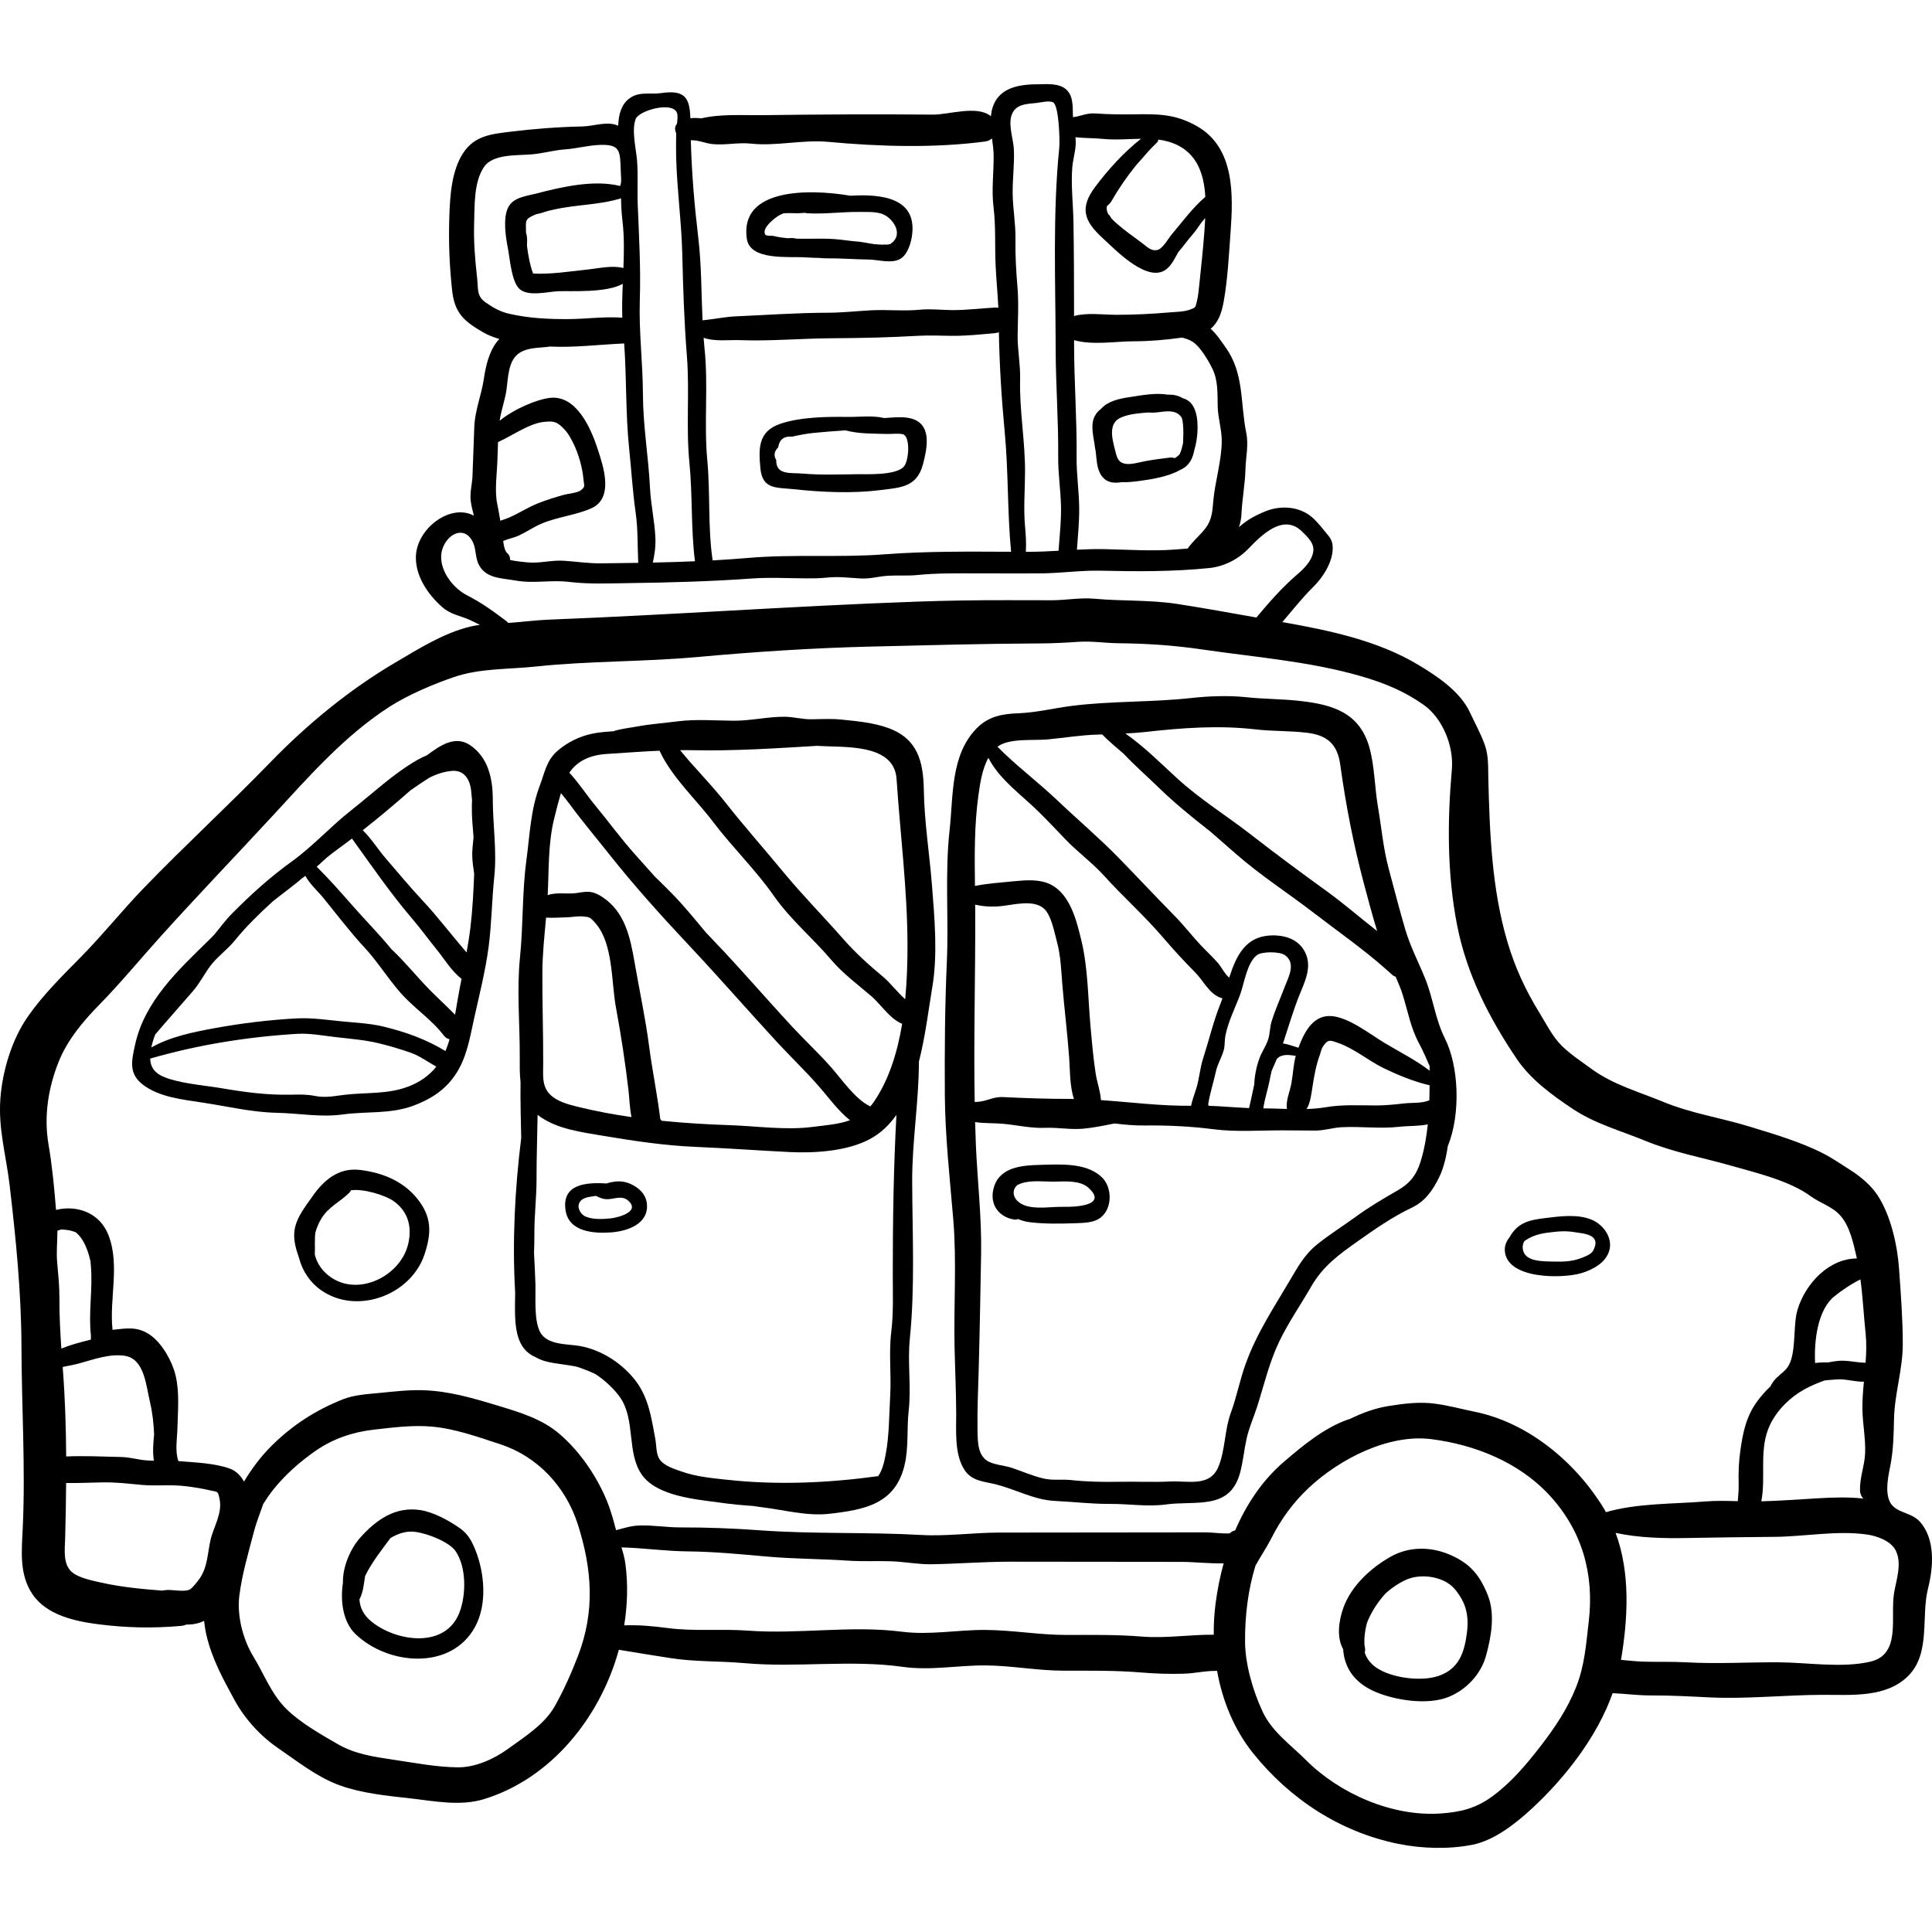 <?xml version="1.0" encoding="iso-8859-1"?>
<!-- Generator: Adobe Illustrator 19.0.0, SVG Export Plug-In . SVG Version: 6.00 Build 0)  -->
<svg version="1.1" id="Layer_1" xmlns="http://www.w3.org/2000/svg" xmlns:xlink="http://www.w3.org/1999/xlink" x="0px" y="0px"
	 viewBox="0 0 511.999 511.999" style="enable-background:new 0 0 511.999 511.999;" xml:space="preserve">
<g>
	<g>
		<path d="M125.937,410.661c-0.98-2.412-1.962-4.188-4.104-5.697c-2.841-2-6.949-4.232-10.381-4.768
			c-6.655-1.04-11.721,2.513-16.002,7.31c-2.507,2.808-4.678,7.638-4.563,11.917c-0.801,5.206,0.154,10.563,3.296,13.594
			c8.642,8.334,25.436,9.741,31.741-1.932C129.178,425.058,128.402,416.732,125.937,410.661z M121.775,427.295
			c-3.676,9.656-16.617,7.813-23.256,2.502c-2.213-1.771-3.148-3.807-3.259-5.952c0.981-1.863,1.159-4.004,1.486-6.145
			c1.745-3.676,4.647-7.269,6.73-10.103c1.758-1.064,3.697-1.729,5.571-1.711c3.149,0.031,9.925,2.576,11.697,5.193
			C123.636,415.351,123.546,422.644,121.775,427.295z"/>
	</g>
</g>
<g>
	<g>
		<path d="M508.836,403.315c-0.652-0.742-1.427-1.242-2.244-1.643c-1.714-0.841-3.607-1.244-4.93-2.521
			c-2.437-2.355-1.338-7.571-0.759-10.448c0.867-4.303,0.933-8.264,1.031-12.697c0.147-6.654,2.328-13.141,2.322-19.841
			c-0.006-6.611-0.522-13.379-0.989-19.94c-0.447-6.276-2.201-14.154-5.697-19.462c-1.72-2.611-4.368-4.845-6.982-6.537
			c-2.363-1.528-4.968-3.299-7.457-4.571c-6.026-3.075-13.256-5.198-19.727-7.169c-7.538-2.297-15.276-3.448-22.586-6.467
			c-6.486-2.678-13.307-4.55-19.041-8.737c-2.574-1.879-5.603-3.891-7.871-6.114c-2.484-2.435-4.189-5.941-6.01-8.89
			c-3.657-5.926-6.445-12.005-8.409-18.655c-4.147-14.034-4.708-28.824-5.066-43.361c-0.072-2.942,0.088-5.899-0.884-8.718
			c-1.006-2.919-2.652-5.867-3.955-8.682c-2.594-5.603-8.641-9.626-13.794-12.715c-10.743-6.44-23.654-9.109-35.953-11.289
			c2.697-3.151,5.258-6.432,8.233-9.359c2.547-2.505,5.164-6.585,5.114-10.355c-0.018-1.364-0.361-2.234-1.238-3.299
			c-1.262-1.531-2.71-3.453-4.226-4.762c-3.374-2.914-8.359-3.227-12.413-1.56c-2.631,1.082-4.845,2.26-6.975,4.186
			c0.373-1.081,0.613-2.224,0.667-3.442c0.178-3.983,0.957-7.917,1.064-11.915c0.084-3.184,0.864-6.417,0.223-9.545
			c-1.632-7.984-0.514-15.74-5.432-22.67c-1.272-1.794-2.451-3.605-4.01-5.008c1.893-1.562,2.866-3.965,3.428-7.08
			c1.089-6.042,1.376-12.191,1.827-18.292c0.741-10.054,1.18-22.642-8.942-28.349c-5.645-3.183-10.12-3.208-16.504-3.111
			c-3.466,0.053-6.841,0.022-10.285-0.223c-2.401-0.171-3.805,0.705-5.999,0.989c-0.012-0.175-0.028-0.351-0.035-0.526
			c-0.084-2.251,0.128-4.933-1.615-6.671c-1.961-1.956-5.384-1.528-7.941-1.521c-6.319,0.018-11.505,1.666-12.178,8.465
			c-3.611-3.013-11.144-0.397-15.359-0.434c-7.512-0.067-15.024-0.082-22.536-0.056c-7.547,0.024-15.096,0.106-22.642,0.203
			c-5.18,0.066-11.013-0.385-16.213,0.85c-1.016-0.118-1.953-0.154-2.886-0.037c-0.186-5.288-1.322-7.601-7.7-6.669
			c-2.932,0.428-5.829-0.503-8.396,1.372c-2.221,1.621-2.868,4.237-3.014,6.846c-0.008,0.148-0.007,0.294-0.012,0.44
			c-2.84-1.33-6.367,0.116-9.453,0.184c-6.453,0.14-12.757,0.616-19.207,1.409c-4.952,0.609-9.374,1.036-12.389,5.572
			c-3.151,4.742-3.532,11.495-3.714,17.014c-0.218,6.623,0.03,12.828,0.735,19.376c0.656,6.096,3.127,8.243,8.264,11.209
			c1.248,0.721,2.716,1.284,4.273,1.751c-0.215,0.216-0.428,0.44-0.628,0.697c-2.147,2.743-2.991,6.488-3.491,9.857
			c-0.631,4.248-2.352,8.357-2.529,12.647c-0.18,4.377-0.306,8.762-0.486,13.152c-0.084,2.059-0.685,4.204-0.494,6.268
			c0.13,1.394,0.508,2.792,0.866,4.194c-6.27-3.347-15.151,3.46-15.365,10.794c-0.154,5.224,3.166,10.074,6.952,13.418
			c2.327,2.054,4.755,2.243,7.427,3.466c0.925,0.423,1.757,0.849,2.569,1.263c-0.866,0.114-1.722,0.26-2.562,0.462
			c-7.068,1.702-13.666,5.895-19.872,9.542c-12.184,7.16-23.355,16.378-33.217,26.543c-10.912,11.248-22.464,21.87-33.359,33.139
			c-5.716,5.913-10.848,12.36-16.609,18.217c-4.972,5.055-10.089,10.056-14.166,15.902c-4.237,6.074-6.72,14.342-7.274,21.671
			c-0.612,8.081,1.517,15.104,2.442,22.981c1.666,14.196,3.103,28.591,3.14,42.888c0.042,15.963,1.075,31.889,0.344,47.891
			c-0.276,6.054-1.015,12.322,2.56,17.629c3.768,5.595,11.317,7.203,17.582,7.997c7.43,0.941,14.28,1.079,21.748,0.428
			c0.56-0.049,1.049-0.186,1.5-0.363c0.247-0.005,0.492-0.006,0.741-0.013c1.469-0.042,2.761-0.395,3.927-0.963
			c0.131,1.215,0.311,2.431,0.589,3.647c1.45,6.343,4.393,11.672,7.467,17.325c2.7,4.966,6.848,9.524,11.473,12.695
			c5.217,3.578,10.438,7.763,16.442,9.93c5.821,2.101,12.473,2.749,18.6,3.435c6.423,0.718,13.253,2.144,19.568,0.215
			c17.759-5.427,30.82-21.578,35.77-39.589c4.499,0.768,8.984,1.455,13.522,2.182c6.517,1.042,13.182,0.772,19.748,1.36
			c13.92,1.245,28.205-0.963,42.044,0.991c7.274,1.027,14.588-0.445,21.878-0.39c6.903,0.053,13.684,1.388,20.622,1.398
			c6.954,0.011,13.797-0.097,20.72,0.484c3.703,0.312,7.539,0.429,11.252,0.312c2.954-0.094,5.755-0.815,8.709-0.735
			c0.017,0,0.03-0.004,0.046-0.004c1.412,7.947,4.523,15.553,9.533,21.801c9.766,12.175,23.079,20.912,38.483,24.033
			c6.238,1.264,13.266,1.478,19.534,0.265c5.929-1.147,11.658-5.711,15.971-9.711c8.661-8.033,17.182-18.866,21.3-30.486
			c3.37,0.151,6.698,0.613,10.114,0.601c5.134-0.018,10.194,0.253,15.317,0.508c9.955,0.495,20.135-0.626,30.131-0.666
			c7.62-0.029,17.067,0.879,22.898-5.15c5.851-6.051,3.233-15.589,5.126-23.069C512.362,415.339,512.927,407.968,508.836,403.315z
			 M494.409,353.441c0.267,2.573,0.179,5.139-0.013,7.703c-0.248-0.017-0.511-0.032-0.807-0.047c-2.114-0.107-4.2-0.638-6.312-0.461
			c-0.883,0.074-1.845,0.222-2.798,0.42c-1.161-0.042-2.316,0.007-3.458,0.161c-0.301-5.889,0.668-14.08,5.085-17.662
			c1.802-1.461,4.514-3.328,6.934-4.497C493.668,343.83,493.92,348.723,494.409,353.441z M493.799,397.131
			c-3.917-0.429-7.957-0.307-12.072-0.066c-5.002,0.294-9.947,0.662-14.964,0.801c1.306-6.619-0.775-13.961,2.36-20.375
			c1.919-3.929,5.342-7.268,9.169-9.359c1.555-0.85,3.358-1.623,5.253-2.3c1.21-0.127,2.429-0.231,3.603-0.288
			c2.194-0.106,4.621,0.715,6.804,0.615c-0.229,2.429-0.426,4.856-0.395,7.286c0.052,3.898,0.891,7.84,0.717,11.734
			c-0.151,3.377-1.452,6.338-1.347,9.797C492.957,395.935,493.299,396.645,493.799,397.131z M321.293,97.71
			c1.572,3.216,1.317,6.657,1.414,10.111c0.084,2.978,1.064,6.011,1.066,8.935c0.004,5.403-1.815,10.851-2.262,16.245
			c-0.282,3.393-0.475,5.349-2.895,8.016c-1.364,1.503-2.762,2.764-3.863,4.346c-1.129,0.102-2.275,0.184-3.436,0.273
			c-6.104,0.474-12.635,0.004-18.757-0.112c-2.397-0.044-4.782,0.036-7.162,0.156c0.257-3.723,0.637-7.288,0.597-11.085
			c-0.048-4.556-0.733-8.924-0.685-13.532c0.103-9.904-0.655-19.757-0.668-29.683c0-0.415,0-0.829-0.001-1.244
			c4.771,1.403,11.137,0.314,15.76,0.309c4.332-0.005,8.597-0.377,12.852-0.98c0.995,0.246,1.962,0.557,2.83,1.124
			C318.117,91.92,320.226,95.53,321.293,97.71z M304.361,40.053c0.757-0.802,1.529-1.599,2.336-2.379
			c0.208-0.2,0.255-0.451,0.216-0.688c0.854,0.109,1.692,0.263,2.505,0.489c7.516,2.095,9.634,8.132,10.003,14.719
			c-3.345,2.822-6.048,6.559-8.866,9.879c-0.873,1.028-2.383,3.841-3.835,4.165c-1.711,0.383-2.643-0.786-4.28-1.998
			c-2.201-1.63-4.439-3.187-6.494-5.006c-0.536-0.475-1.004-0.913-1.402-1.346c-0.164-0.266-0.343-0.518-0.492-0.802
			c-0.048-0.092-0.162-0.181-0.301-0.266c-0.363-0.636-0.544-1.306-0.453-2.104c0.401-0.444,0.914-0.825,1.19-1.306
			c1.974-3.448,4.15-6.618,6.589-9.61C302.18,42.547,303.298,41.318,304.361,40.053z M284.156,44.452
			c0.159-2.104,0.849-4.213,0.916-6.324c0.018-0.585-0.01-1.174-0.061-1.764c2.448,0.284,4.932,0.209,7.408,0.456
			c3.17,0.317,6.603,0,9.957-0.042c-4.636,3.651-8.789,8.25-12.204,12.835c-4.034,5.416-2.974,8.889,1.973,13.419
			c3.211,2.94,10.903,11.06,15.989,8.894c1.964-0.837,3.037-3.155,4.093-5.069c1.354-1.558,2.563-3.285,3.659-4.526
			c0.878-0.994,1.705-2.195,2.538-3.411c0.327-0.374,0.651-0.75,0.974-1.127c-0.067,1.348-0.159,2.68-0.255,3.966
			c-0.348,4.651-0.864,9.211-1.337,13.854c-0.149,1.451-0.281,2.889-0.636,4.307c-0.438,1.747-0.311,1.541-1.792,2.119
			c-1.508,0.589-3.654,0.601-5.237,0.735c-4.801,0.405-9.43,0.656-14.282,0.651c-3.556-0.002-7.706-0.64-11.223,0.325
			c-0.006-8.329-0.019-16.661-0.162-24.985C284.391,54.012,283.798,49.203,284.156,44.452z M268.074,30.536
			c1.012-2.991,3.977-2.972,6.698-3.261c1.081-0.115,3.263-0.696,4.313-0.149c1.563,0.814,1.807,10.274,1.636,11.973
			c-1.78,17.545-0.991,35.6-0.959,53.293c0.017,9.59,0.758,19.1,0.669,28.673c-0.04,4.371,0.614,8.471,0.735,12.756
			c0.118,4.132-0.362,8.063-0.636,12.133c-2.587,0.147-5.179,0.277-7.787,0.277c-0.295,0-0.59-0.001-0.885-0.002
			c0.154-2.365-0.019-4.506-0.236-7.045c-0.402-4.699,0.018-9.579,0.025-14.297c0.012-8.161-1.515-16.243-1.305-24.373
			c0.102-3.943-0.704-7.735-0.66-11.697c0.048-4.164,0.312-8.495-0.035-12.645c-0.359-4.308-0.61-8.455-0.538-12.788
			c0.066-3.974-0.64-7.762-0.735-11.699c-0.096-4.001,0.492-8.01,0.319-12.011C268.574,36.913,267.161,33.236,268.074,30.536z
			 M266.261,114.511c1.001,10.566,0.678,21.134,1.685,31.711c-11.192-0.042-22.432-0.171-33.559,0.681
			c-11.909,0.913-24.146-0.084-36.134,0.955c-3.116,0.27-6.251,0.483-9.397,0.657c-0.002-0.018,0-0.034-0.004-0.052
			c-1.292-8.682-0.588-17.712-1.412-26.515c-0.921-9.837,0.308-19.775-0.733-29.601c-0.1-0.944-0.174-1.889-0.248-2.835
			c2.911,1.059,6.868,0.525,9.51,0.626c8.124,0.314,16.309-0.455,24.451-0.498c7.526-0.04,15.31-0.203,22.825-0.646
			c3.013-0.177,5.914-0.01,8.944,0.007c4.019,0.022,7.578-0.359,11.565-0.732c0.351-0.032,0.666-0.121,0.961-0.23
			C264.87,96.89,265.424,105.675,266.261,114.511z M188.941,38.198c3.432,0.309,6.626-0.505,10.116-0.133
			c6.73,0.716,13.624-1.099,20.448-0.469c13.539,1.248,28.029,1.687,41.519-0.088c0.766-0.101,1.389-0.402,1.871-0.815
			c0.209,1.563,0.426,3.125,0.431,4.694c0.016,4.514-0.585,9.014-0.032,13.51c0.631,5.135,0.315,10.192,0.547,15.352
			c0.17,3.792,0.558,7.526,0.727,11.306c-0.251-0.042-0.519-0.061-0.81-0.047c-3.925,0.185-7.606,0.715-11.565,0.669
			c-2.865-0.034-5.622-0.375-8.454-0.097c-4.278,0.42-8.58-0.077-12.865,0.149c-3.811,0.2-7.552,0.637-11.38,0.643
			c-8.194,0.014-16.324,0.608-24.504,0.962c-2.664,0.115-5.275,0.663-7.804,0.941c-0.36,0.04-0.696,0.07-1.012,0.11
			c-0.332-7.288-0.259-14.615-1.118-21.838c-1.016-8.544-1.759-17.233-1.981-25.874C185.076,37.077,186.959,38.018,188.941,38.198z
			 M168.474,31.508c0.861-2.174,9.38-4.647,10.852-1.78c0.338,0.66,0.229,1.896,0.086,3.049c-0.633,0.734-0.625,1.689-0.216,2.528
			c-0.028,2.128-0.064,4.258-0.008,6.385c0.221,8.594,1.42,17.134,1.624,25.709c0.213,8.971,0.501,17.909,1.217,26.867
			c0.754,9.441-0.264,18.915,0.67,28.348c0.862,8.706,0.374,17.529,1.476,26.128c-3.718,0.158-7.443,0.267-11.166,0.347
			c0.447-2.132,0.793-4.142,0.67-6.696c-0.21-4.377-1.204-8.679-1.421-13.068c-0.41-8.261-1.849-16.494-1.875-24.763
			c-0.024-8.393-1.101-16.739-0.828-25.105c0.277-8.469-0.21-16.734-0.546-25.154c-0.156-3.904,0.114-7.803-0.18-11.706
			C168.603,39.581,167.297,34.477,168.474,31.508z M165.41,91.023c0.667,9.275,0.36,18.595,1.32,27.844
			c0.59,5.672,0.927,11.419,1.732,17.061c0.634,4.455,0.457,8.847,0.679,13.237c-3.308,0.054-6.609,0.091-9.893,0.124
			c-3.369,0.032-6.553-0.474-9.893-0.686c-3.255-0.206-6.299,0.747-9.59,0.433c-0.911-0.086-2.79-0.261-4.579-0.622
			c0.038-0.651-0.179-1.31-0.754-1.812c-0.644-0.564-0.922-1.93-1.085-3.232c1.355-0.608,2.8-0.823,4.182-1.463
			c2.021-0.938,3.814-2.202,5.89-3.095c4.243-1.825,8.98-2.232,13.18-4.05c6.169-2.673,3.352-11.031,1.735-15.935
			c-1.767-5.36-5.583-14.151-12.548-13.389c-3.399,0.372-9.393,2.839-13.379,6.066c0.405-2.752,1.418-5.44,1.813-8.202
			c0.463-3.222,0.41-7.884,3.519-9.82c2.402-1.496,5.302-1.232,7.992-1.639c6.546,0.317,13.167-0.543,19.673-0.818
			C165.406,91.023,165.407,91.023,165.41,91.023z M165.213,71.029c-3.044-0.774-6.506,0.091-9.581,0.41
			c-4.527,0.468-9.692,1.313-14.36,1.051c-0.79-2.104-1.329-4.884-1.619-7.408c0.048-0.916,0.084-1.831-0.067-2.742
			c-0.028-0.17-0.1-0.399-0.184-0.649c-0.001-0.05-0.006-0.11-0.006-0.159c-0.049-3.143-0.333-3.416,2.262-4.585
			c0.167-0.076,0.359-0.134,0.537-0.201c0.594-0.124,1.061-0.221,1.178-0.263c0.667-0.24,1.344-0.437,2.023-0.63
			c0.445-0.098,0.881-0.192,1.288-0.287c6.022-1.389,12.045-1.198,17.901-3.007c0.03,1.898,0.109,3.797,0.344,5.699
			C165.453,62.496,165.381,66.761,165.213,71.029z M128.769,80.205c-2.49-1.732-1.991-3.47-2.318-6.432
			c-0.554-5.021-0.957-9.542-0.8-14.622c0.143-4.65-0.114-10.939,2.636-14.94c2.456-3.574,9.208-2.931,13.094-3.345
			c2.775-0.295,5.49-1.069,8.279-1.268c3.149-0.227,6.227-1.099,9.4-1.196c5.341-0.164,5.264,1.615,5.444,6.78
			c0.066,1.889,0.278,3.163-0.177,4.105c-6.969-1.733-15.548,0.27-22.252,2.011c-2.526,0.656-5.955,0.971-7.335,3.532
			c-1.566,2.909-0.698,8.088-0.11,11.155c0.495,2.586,0.938,8.841,3.133,10.676c2.394,2.002,7.44,0.624,10.196,0.517
			c3.287-0.126,12.738,0.505,17.083-1.961c-0.127,2.996-0.228,5.988-0.127,8.971c-4.866-0.345-9.614,0.36-14.467,0.379
			c-5.224,0.02-10.333-0.239-15.479-1.41C132.612,82.623,130.719,81.562,128.769,80.205z M131.832,121.619
			c0.04-1.452,0.084-2.957,0.149-4.463c4.048-1.822,8.291-5.003,12.355-5.368c2.36-0.211,3.304-0.174,5.487,2.27
			c0.85,0.952,1.534,2.256,2.087,3.365c1.425,2.862,2.449,6.493,2.726,9.707c0.155,1.798,0.558,1.71-0.674,2.778
			c-0.773,0.67-3.453,0.934-4.38,1.187c-2.39,0.65-4.759,1.394-7.059,2.307c-2.618,1.04-4.874,2.549-7.411,3.671
			c-0.927,0.41-1.75,0.658-2.522,0.932c-0.261-1.545-0.534-3.081-0.847-4.633C131.04,129.896,131.732,125.261,131.832,121.619z
			 M123.893,157.837c-4.559-2.312-8.762-8.42-6.212-13.42c1.861-3.651,6.016-4.798,7.8-0.353c0.693,1.727,0.506,3.694,1.322,5.403
			c1.845,3.869,6.035,3.701,9.786,4.373c4.892,0.877,9.325-0.216,14.16,0.367c5.257,0.633,10.488,0.395,15.768,0.325
			c10.868-0.142,21.861-0.439,32.683-1.221c4.716-0.342,9.64-0.061,14.39-0.042c1.815,0.007,3.58,0.007,5.386-0.184
			c3.32-0.351,5.897,0.035,9.164,0.216c2.462,0.137,4.746-0.574,7.183-0.721c2.612-0.157,5.174,0.067,7.789-0.195
			c5.349-0.537,10.681-0.439,16.059-0.439c5.493,0.001,10.986,0.03,16.478,0.006c5.394-0.023,10.679-0.835,16.073-0.71
			c9.603,0.223,19.206,0.264,28.728-0.702c3.974-0.403,7.695-2.33,10.444-5.183c3.407-3.537,9.155-9.32,14.079-4.571
			c1.568,1.512,3.356,3.163,3.059,5.335c-0.339,2.496-2.486,4.599-4.263,6.122c-4.13,3.542-7.385,7.341-10.819,11.402
			c-6.969-1.232-13.947-2.513-20.936-3.588c-7.303-1.124-14.651-0.72-21.976-1.388c-3.744-0.342-7.541,0.397-11.307,0.403
			c-3.889,0.006-7.777-0.011-11.667-0.02c-8.126-0.02-16.219,0.107-24.341,0.396c-32.426,1.15-64.76,3.502-97.17,4.759
			c-3.318,0.128-6.619,0.556-9.93,0.807c-0.32,0.024-0.644,0.043-0.968,0.062c-0.119-0.17-0.264-0.329-0.446-0.465
			C130.737,161.998,127.705,159.77,123.893,157.837z M15.748,344.151c0.019-3.316-0.317-6.425-0.603-9.708
			c-0.241-2.772,0.085-5.537,0.067-8.306c0.319-0.048,0.639-0.184,0.958-0.313c0.428,0.016,0.883,0.043,1.379,0.103
			c0.987,0.119,1.804,0.337,2.502,0.628c1.568,1.209,2.563,3.286,3.181,5.037c0.308,0.872,0.553,1.765,0.75,2.674
			c0.04,0.459,0.078,0.926,0.116,1.403c0.493,6.068-0.698,12.242-0.001,18.267c-0.011,0.363-0.023,0.727-0.028,1.085
			c-0.068,0.017-0.138,0.034-0.206,0.049c-2.581,0.628-5.167,1.314-7.604,2.319C15.956,352.968,15.722,348.507,15.748,344.151z
			 M16.61,362.261c1.573-0.321,3.166-0.609,4.678-1.03c3.76-1.046,7.854-2.538,11.831-1.92c5.169,0.804,5.609,7.989,6.62,12.218
			c0.691,2.89,0.968,5.724,1.1,8.571c-0.206,2.158-0.452,4.828-0.049,6.99c-0.638-0.008-1.276-0.024-1.912-0.068
			c-2.26-0.16-4.357-0.838-6.643-0.896c-4.77-0.121-9.831-0.359-14.699-0.149c-0.049-7.689-0.291-15.375-0.866-22.908
			C16.649,362.801,16.63,362.529,16.61,362.261z M55.781,408.14c-0.801,3.546-0.733,7.118-2.908,10.228
			c-0.464,0.663-1.883,2.522-2.596,2.868c-1.585,0.768-4.633-0.064-6.408,0.155c-0.318,0.04-0.643,0.085-0.968,0.134
			c-5.41-0.426-10.83-0.933-16.12-2.129c-2.255-0.51-5.684-1.177-7.547-2.637c-2.655-2.081-2.047-6.12-1.968-9.097
			c0.13-4.84,0.223-9.74,0.26-14.655c3.235,0.066,6.516-0.12,9.719-0.167c3.575-0.052,6.782,0.344,10.279,0.668
			c3.778,0.35,7.581-0.128,11.384,0.315c2.27,0.265,4.652,0.628,6.879,1.162c1.964,0.471,1.925,0.014,2.403,2.281
			C58.993,401.062,56.575,404.625,55.781,408.14z M153.183,438.818c-1.69,4.405-3.863,9.303-6.205,13.419
			c-2.71,4.761-7.981,8.053-12.26,11.164c-3.724,2.708-8.673,4.994-13.369,4.959c-5.558-0.041-11.506-1.19-16.995-2.004
			c-5.151-0.764-10.194-1.471-14.767-4.099c-4.446-2.555-9.984-5.705-13.665-9.332c-4.03-3.97-5.907-9.248-8.789-13.941
			c-2.697-4.392-4.37-10.747-3.718-16.014c0.715-5.779,2.394-11.341,3.867-17.028c0.654-2.525,1.625-4.916,2.48-7.371
			c0.819-1.319,1.683-2.587,2.612-3.753c3.164-3.971,7.076-7.418,11.23-10.315c4.653-3.244,9.947-5.013,15.471-5.632
			c5.089-0.57,10.224-1.265,15.362-0.806c6.208,0.554,12.228,2.744,18.123,4.669c9.882,3.227,17.36,11.222,20.558,21.22
			C156.905,415.806,157.733,426.953,153.183,438.818z M322.132,425.003c-0.349,2.702-0.505,5.454-0.477,8.213
			c-6.386-0.052-12.633,1.01-19.119,0.487c-6.618-0.534-13.129-0.433-19.773-0.422c-7.255,0.012-14.353-1.278-21.569-1.331
			c-7.432-0.055-14.779,1.424-22.198,0.469c-13.427-1.727-27.284,0.718-40.781-0.284c-7.085-0.525-14.236,0.242-21.284-0.685
			c-4.002-0.526-7.711-0.872-11.517-0.71c0.883-5.42,1.029-10.91,0.331-16.243c-0.202-1.536-0.601-2.987-1.051-4.423
			c5.854,0.154,11.627,0.999,17.5,1.06c7.059,0.073,14.049,0.745,21.078,1.373c7.069,0.631,14.237,0.591,21.324,1.076
			c3.831,0.261,7.689,0.048,11.524,0.17c3.585,0.114,7.126,0.844,10.717,0.79c6.997-0.107,13.962-0.685,20.991-0.678
			c7.586,0.008,15.172,0.016,22.758,0.024l22.347,0.023c3.543,0.004,7.544,0.483,11.345,0.39
			C323.3,417.843,322.591,421.441,322.132,425.003z M421.035,429.703c-0.721,6.101-1.067,11.634-3.362,17.423
			c-2.292,5.781-5.668,10.775-9.446,15.669c-3.733,4.837-7.809,9.659-12.776,13.279c-4.331,3.157-8.311,4.136-13.601,4.512
			c-12.848,0.915-26.84-5.233-35.736-14.134c-4.052-4.056-8.968-7.457-11.483-12.8c-2.555-5.427-4.638-12.552-4.68-18.533
			c-0.047-6.992,0.799-13.751,2.739-20.14c0.01-0.017,0.016-0.034,0.025-0.05c1.343-2.484,2.969-4.831,4.263-7.382
			c2.529-4.991,5.788-9.445,9.907-13.299c8.111-7.592,21.074-14.282,32.373-12.865c11.552,1.45,23.181,6.089,31.251,14.751
			C419.278,405.549,422.52,417.125,421.035,429.703z M425.596,400.744c-0.158-0.278-0.299-0.563-0.465-0.837
			c-7.407-12.222-19.97-22.85-34.245-25.766c-3.489-0.712-6.932-1.655-10.468-2.135c-4.246-0.577-8.206-0.064-12.401,0.6
			c-3.586,0.567-6.997,1.825-10.272,3.43c-0.227,0.074-0.449,0.131-0.678,0.211c-6.142,2.17-11.891,6.914-16.805,11.13
			c-5.718,4.906-9.94,11.253-12.926,18.189c-0.549,0.124-1.053,0.385-1.469,0.792c-2.088,0.132-4.351-0.261-6.365-0.27
			c-3.406-0.016-6.813,0.007-10.219,0.011c-6.892,0.007-13.786,0.014-20.678,0.022c-7.917,0.008-15.832,0.014-23.747,0.025
			c-6.862,0.008-13.918,1.022-20.729,0.637c-14.188-0.804-28.471-0.205-42.641-1.233c-7.09-0.514-14.112-0.787-21.219-0.771
			c-3.628,0.008-7.173-0.63-10.802-0.51c-2.266,0.076-4.153,0.715-6.2,1.244c-0.052-0.186-0.106-0.371-0.154-0.559
			c-0.884-3.486-1.813-6.427-3.38-9.692c-2.707-5.643-6.591-11.024-11.354-15.162c-4.708-4.092-10.759-5.872-16.616-7.641
			c-6.606-1.994-12.951-3.869-19.923-4.045c-3.757-0.095-7.63,0.381-11.368,0.74c-3.174,0.305-6.659,0.501-9.612,1.681
			c-7.201,2.875-13.279,6.776-18.819,12.253c-3.009,2.974-5.32,6.167-7.385,9.549c-0.842-1.551-2.051-2.834-3.849-3.476
			c-4.01-1.432-9.254-1.6-13.538-1.954c-0.007-0.022-0.008-0.042-0.017-0.064c-0.911-2.582-0.3-5.982-0.231-8.681
			c0.116-4.547,0.577-9.472-0.482-13.935c-0.878-3.701-3.45-8.345-6.561-10.615c-3.518-2.567-6.565-1.842-10.154-1.496
			c-0.899-8.192,2.017-17.145-1.085-25.115c-2.306-5.926-8.303-8.011-13.889-6.668c-0.471-5.788-1-11.526-1.982-17.271
			c-1.282-7.506-0.112-15.003,2.704-22.044c2.264-5.661,6.413-10.637,10.668-14.974c5.806-5.92,11.001-12.282,16.555-18.427
			c9.624-10.646,19.575-21.031,29.323-31.57c9.663-10.448,18.995-21.236,31.091-29.04c4.88-3.148,11.595-5.99,17.1-7.875
			c6.883-2.357,14.401-2.022,21.554-2.781c14.282-1.517,28.734-1.235,43.044-2.539c15.327-1.397,30.935-2.412,46.327-2.773
			c14.731-0.345,29.432-0.762,44.171-0.821c3.436-0.014,6.78-0.168,10.201-0.42c3.624-0.267,7.141,0.329,10.768,0.367
			c7.557,0.078,14.638,0.54,22.136,1.638c13.987,2.048,28.463,3.142,42.056,7.066c6.124,1.768,11.378,3.885,16.649,7.572
			c5.096,3.566,8.088,10.981,7.542,17.188c-1.205,13.733-1.269,27.659,1.391,41.262c2.531,12.943,8.447,24.514,15.767,35.376
			c3.69,5.477,9.329,9.609,14.795,13.251c6.078,4.049,12.723,5.797,19.389,8.539c7.376,3.033,14.948,4.362,22.57,6.54
			c6.762,1.932,15.526,3.969,21.178,8.115c2.591,1.9,5.811,2.707,7.977,5.259c2.447,2.882,3.31,7.121,4.15,10.704
			c0.042,0.177,0.072,0.359,0.112,0.536c-7.301-0.011-13.574,6.519-15.717,13.545c-1.362,4.464-0.118,12.202-2.872,15.571
			c-1.022,1.25-2.533,2.083-3.548,3.495c-0.314,0.437-0.572,0.879-0.801,1.326c-1.234,1.16-2.357,2.417-3.327,3.721
			c-3.053,4.104-3.898,8.262-4.601,13.165c-0.435,3.029-0.541,5.917-0.458,8.986c0.042,1.568-0.14,3.031-0.227,4.505
			c-2.912-0.077-5.826-0.155-8.695,0.082C443.505,398.593,433.768,398.338,425.596,400.744z M501.966,422.052
			c-1.118,6.452,1.988,16.373-6.323,18.307c-7.524,1.752-16.583,0.215-24.275,0.168c-8.215-0.05-16.211,0.467-24.442,0.006
			c-3.761-0.21-7.521-0.068-11.283-0.179c-2.056-0.061-4.052-0.288-6.059-0.471c1.846-11.008,2.505-23.069-1.432-33.655
			c6.104,1.34,12.977,1.479,18.899,1.36c7.749-0.155,15.487-0.236,23.263-0.307c7.963-0.072,16.454-1.741,24.384-0.628
			c2.784,0.391,6.462,1.733,7.714,4.293C504.079,414.358,502.559,418.629,501.966,422.052z"/>
	</g>
</g>
<g>
	<g>
		<path d="M394.28,422.734c-2.114-5.291-4.682-8.362-9.861-10.638c-5.159-2.268-10.983-2.353-15.974,0.495
			c-5.223,2.981-10.334,7.68-12.415,13.419c-1.226,3.381-1.885,7.866-0.076,11.054c0.011,0.151,0.017,0.302,0.031,0.452
			c0.506,5.369,3.849,8.917,8.706,10.927c5.3,2.194,13.549,3.431,19.01,1.332c4.753-1.828,8.732-6.036,10.085-10.904
			C395.2,433.792,396.272,427.724,394.28,422.734z M388.756,432.619c-0.651,5.206-2.051,9.635-7.514,11.51
			c-4.638,1.59-12.544,0.561-16.561-2.228c-1.549-1.076-2.513-2.436-3.019-3.958c0.123-0.403,0.159-0.836,0.066-1.265
			c-0.372-1.698-0.066-4.296,0.516-6.553c1.069-2.816,2.881-5.603,4.992-7.905c1.83-1.626,3.938-2.995,5.815-3.739
			c3.869-1.535,9.684-0.636,12.439,2.601C388.497,424.617,389.323,428.086,388.756,432.619z"/>
	</g>
</g>
<g>
	<g>
		<path d="M385.97,288.608c-0.199-4.915-1.214-9.747-3.058-13.423c-2.564-5.11-3.105-10.617-5.225-15.855
			c-1.768-4.367-3.904-8.391-5.254-12.944c-1.585-5.344-2.939-10.728-4.391-16.105c-1.48-5.489-1.92-10.898-2.872-16.471
			c-0.867-5.077-0.874-10.615-2.221-15.561c-2.57-9.438-9.839-11.54-18.542-12.506c-4.72-0.524-9.413-0.47-14.133-0.977
			c-4.665-0.501-9.975-0.294-14.639,0.219c-10.462,1.153-21.145,0.757-31.602,2.08c-4.724,0.598-9.371,1.775-14.152,1.958
			c-4.243,0.164-7.883,0.78-11.011,3.948c-7.005,7.099-6.204,17.945-7.215,27.012c-1.28,11.48-0.211,23.356-0.728,34.909
			c-0.523,11.702-0.604,23.368-0.537,35.081c0.064,11.038,1.325,22.237,2.24,33.226c0.928,11.14,0.097,22.627,0.342,33.818
			c0.127,5.829,0.404,11.657,0.432,17.487c0.022,4.707-0.517,10.888,2.211,15.057c1.984,3.031,5.273,3.029,8.466,3.852
			c5.181,1.337,10.002,4.075,15.412,4.339c4.953,0.241,9.716,0.826,14.713,0.798c5.075-0.029,9.796,0.808,14.79,0.144
			c8.064-1.073,16.928,1.583,19.635-8.387c0.802-2.955,1.067-6.007,1.716-8.992c0.639-2.941,1.861-5.598,2.778-8.449
			c1.885-5.862,3.195-11.727,5.878-17.33c2.403-5.017,5.699-9.777,8.484-14.603c3.163-5.481,7.398-8.504,12.499-12.111
			c4.489-3.173,9.063-6.361,14.049-8.724c3.609-1.71,5.596-4.519,7.382-8.173c1.137-2.327,1.845-5.251,2.26-8.203
			C385.419,299.537,386.189,294.021,385.97,288.608z M303.644,193.97c9.622-1.088,19.396-1.803,29.06-0.68
			c4.544,0.528,9.115,0.351,13.683,0.902c5.361,0.646,8.044,3.026,8.793,8.454c1.479,10.704,3.453,20.87,6.217,31.329
			c1.129,4.268,2.273,8.521,3.552,12.743c-0.185-0.143-0.371-0.285-0.555-0.431c-4.29-3.347-8.324-6.877-12.744-10.071
			c-6.776-4.897-13.42-9.807-20.007-14.936c-6.546-5.097-13.694-9.498-19.827-15.139c-4.303-3.956-8.675-8.333-13.57-11.754
			C300.074,194.29,301.893,194.169,303.644,193.97z M259.271,210.909c0.437-3.169,0.987-7.059,2.66-10.081
			c2.89,5.712,8.835,9.881,13.244,14.22c2.417,2.377,4.73,4.816,7.06,7.267c3.302,3.472,7.225,6.295,10.426,9.838
			c4.978,5.51,10.632,10.545,15.446,16.169c2.776,3.244,5.62,6.347,8.636,9.386c2.244,2.261,3.667,5.621,6.77,6.734
			c0.157,0.056,0.306,0.088,0.455,0.118c-0.155,0.433-0.312,0.863-0.479,1.282c-1.938,4.833-3.106,9.843-4.677,14.731
			c-0.846,2.631-0.988,5.411-1.836,8.052c-0.493,1.535-1.025,2.914-1.332,4.41c-7.971,0.094-15.912-0.95-23.885-1.497
			c-0.139-2.335-1.023-4.657-1.389-7c-0.662-4.248-1.019-8.598-1.4-12.878c-0.646-7.269-0.658-15.164-2.363-22.281
			c-1.257-5.251-2.955-12.408-8.252-15.019c-2.886-1.424-6.528-1.124-9.636-0.824c-3.384,0.327-6.964,0.578-10.348,1.24
			C258.268,226.801,258.198,218.702,259.271,210.909z M341.031,293.884c-2.111-0.061-4.201-0.14-6.234-0.159
			c0.323-2.443,1.153-4.834,1.637-7.252c0.179-0.89,0.341-1.779,0.553-2.658c0.461-1.058,0.922-2.113,1.374-3.171
			c1.204-1.329,2.957-1.156,5.032-0.839c-0.645,2.369-0.71,4.729-1.149,7.21C341.821,289.395,340.739,291.575,341.031,293.884z
			 M336.952,270.803c-0.453,1.499-0.384,3.117-0.87,4.638c-0.573,1.797-1.717,3.341-2.352,5.107
			c-0.764,2.129-1.253,4.532-1.347,6.882c-0.465,2.076-0.862,4.171-1.36,6.22c-3.583-0.137-7.148-0.488-10.703-0.603
			c-0.04-0.116-0.089-0.229-0.145-0.337c0.434-2.912,1.476-6.046,2.057-8.778c0.438-2.065,1.59-3.744,2.104-5.754
			c0.296-1.161,0.17-2.48,0.399-3.659c0.741-3.837,2.588-7.36,3.93-10.992c1.042-2.822,1.843-8.613,4.536-10.478
			c1.257-0.871,5.937-0.976,7.401,0.127c2.901,2.189,0.825,5.813-0.068,8.171C339.353,264.459,337.893,267.685,336.952,270.803z
			 M258.44,241.239c-0.002-0.498-0.01-0.999-0.013-1.498c2.224,0.5,4.391,0.639,6.782,0.402c3.26-0.325,8.539-1.823,11.354,0.57
			c2.068,1.757,2.826,6.301,3.506,8.764c1.035,3.749,1.141,7.55,1.456,11.411c0.531,6.499,1.35,12.968,1.819,19.477
			c0.221,3.05,0.112,7.45,1.263,10.881c-0.384-0.005-0.766-0.024-1.15-0.024c-5.94,0.006-11.728-0.197-17.638-0.486
			c-2.34-0.115-3.789,0.826-5.985,1.18c-0.506,0.082-1.019,0.109-1.536,0.113C258.003,275.101,258.522,258.197,258.44,241.239z
			 M376.453,307.889c-1.142,3.646-2.936,5.77-5.975,7.524c-3.865,2.232-7.666,4.458-11.273,7.094
			c-3.458,2.526-7.119,4.774-10.432,7.502c-3.059,2.52-4.903,5.831-6.889,9.208c-4.352,7.401-8.89,14.166-11.804,22.305
			c-1.518,4.242-2.357,8.667-3.905,12.904c-1.673,4.579-1.45,9.869-3.291,14.296c-2.255,5.42-8.052,3.652-12.81,3.889
			c-4.482,0.223-8.76-0.008-13.266,0.073c-4.4,0.079-8.521,0.025-12.876-0.447c-2.441-0.265-4.896,0.149-7.323-0.403
			c-2.85-0.648-5.631-1.885-8.396-2.816c-1.896-0.638-4.255-0.764-6.03-1.583c-3.131-1.443-3.076-5.383-3.129-8.39
			c-0.096-5.399,0.167-10.803,0.314-16.199c0.278-10.17,0.455-20.344,0.634-30.516c0.172-9.652-0.964-19.243-1.383-28.876
			c-0.088-2.029-0.149-4.058-0.205-6.086c2.463,0.374,5.074,0.223,7.542,0.461c3.737,0.359,7.216,1.21,10.995,1.059
			c3.388-0.137,6.662,0.526,9.985,0.239c2.823-0.245,5.609-0.836,8.399-1.396c2.691,0.319,5.379,0.576,8.059,0.538
			c6.01-0.082,12.311,0.233,18.25,0.997c5.963,0.768,12.256,0.277,18.279,0.29c2.869,0.006,5.739,0.035,8.606,0.055
			c2.441,0.017,4.556-0.75,6.955-0.88c5.145-0.281,10.258,0.462,15.417-0.127c2.355-0.269,5.055-0.124,7.478-0.631
			C378.03,301.378,377.444,304.727,376.453,307.889z M378.793,291.594c-2.014,0.859-4.561,0.58-6.706,0.825
			c-2.467,0.282-4.854,0.529-7.342,0.535c-4.555,0.011-8.946-0.3-13.415,0.474c-1.637,0.283-3.336,0.413-5.061,0.47
			c1.018-1.686,1.239-3.873,1.596-6.17c0.445-2.859,0.915-5.458,1.91-8.19c0.24-0.658,0.421-1.597,0.789-2.164
			c1.392-2.137,2.087-1.65,3.931-1.029c4.343,1.463,8.226,4.826,12.347,6.804c3.717,1.782,7.903,3.513,12.021,4.459
			C378.852,288.929,378.836,290.259,378.793,291.594z M366.932,276.395c-3.887-2.323-9.879-7.153-14.625-7.143
			c-4.56,0.01-6.82,4.623-8.208,8.42c-1.31-0.378-2.728-0.974-4.118-1.143c0.096-0.271,0.198-0.539,0.289-0.811
			c1.312-3.966,2.438-7.859,4.004-11.805c1.416-3.566,3.44-7.397,1.741-11.228c-1.59-3.586-5.139-4.846-8.818-4.792
			c-7.173,0.106-9.557,5.418-11.44,11.181c-1.041-0.73-2.138-2.912-2.987-3.877c-1.473-1.675-3.137-3.185-4.659-4.818
			c-2.303-2.471-4.394-5.187-6.765-7.599c-5.025-5.111-9.91-10.343-14.911-15.465c-5.167-5.291-10.928-10.176-16.281-15.262
			c-5.098-4.846-10.87-9.147-15.818-14.161c3.14-2.358,9.558-1.581,13.33-1.938c4.446-0.421,8.637-1.143,13.128-1.276
			c0.432-0.013,0.877-0.028,1.314-0.04c1.493,1.593,4.174,3.837,5.699,5.145c3,3.17,6.21,5.976,9.34,9.015
			c4.317,4.192,8.89,7.881,13.565,11.537c2.291,1.998,4.587,3.994,6.889,6.01c6.483,5.679,13.701,10.296,20.509,15.535
			c6.462,4.972,13.348,9.761,19.45,15.208c0.12,0.127,0.246,0.239,0.378,0.339c0.342,0.308,0.691,0.609,1.027,0.921
			c0.275,0.255,0.571,0.398,0.868,0.468c0.718,1.595,1.39,3.202,1.912,4.862c1.359,4.328,2.105,8.745,4.297,12.789
			c1.043,1.924,1.92,3.989,2.821,6.041c0.002,0.404,0,0.823,0.002,1.229C375.115,280.874,371.187,278.938,366.932,276.395z"/>
	</g>
</g>
<g>
	<g>
		<path d="M291.996,311.981c-4.098-3.941-11.068-3.402-16.21-3.281c-4.928,0.116-10.787,0.529-12.4,5.946
			c-1.272,4.272,1.067,7.879,5.471,8.562c0.312,0.048,0.627-0.022,0.907-0.162c0.944,0.414,1.988,0.703,3.128,0.848
			c3.789,0.482,8.214,0.411,12.033,0.27c2.174-0.08,4.903-0.07,6.724-1.469C294.847,320.237,294.789,314.664,291.996,311.981z
			 M281.887,319.82c-3.163-0.079-7.427,0.746-10.422-0.419c-3.104-1.206-3.6-3.968-1.795-5.399c0.247-0.124,0.513-0.241,0.813-0.347
			c2.797-0.985,6.163-0.471,9.079-0.516c2.637-0.04,6.627-0.389,8.829,1.582C293.98,319.723,284.168,319.877,281.887,319.82z"/>
	</g>
</g>
<g>
	<g>
		<path d="M130.592,211.74c-0.006-5.369-1.213-10.999-5.983-14.247c-3.972-2.703-7.957,0.041-11.449,2.647
			c-0.977,0.416-1.883,0.865-2.662,1.312c-6.238,3.58-11.862,8.918-17.506,13.348c-5.403,4.241-10.08,9.479-15.678,13.511
			c-5.739,4.134-10.94,8.842-15.921,13.884c-1.74,1.762-3.158,3.779-4.748,5.652c-0.411,0.42-0.822,0.839-1.245,1.253
			c-8.209,8.035-17.066,16.182-19.607,27.788c-0.913,4.166-1.751,7.596,2.018,10.516c4.32,3.346,10.639,4.003,15.852,4.789
			c6.675,1.006,12.964,2.563,19.759,2.713c5.952,0.131,11.57,1.246,17.457,0.433c6.335-0.875,12.536-0.037,18.683-2.324
			c4.458-1.657,8.213-4.007,10.968-7.986c3.139-4.533,3.936-9.767,5.098-15.036c1.391-6.3,3.023-12.696,3.865-19.099
			c0.814-6.193,0.838-12.304,1.492-18.475C131.712,225.546,130.6,218.631,130.592,211.74z M108.166,287.964
			c-5.442,2.071-11.103,1.497-16.777,2.161c-2.847,0.333-5.121,0.877-7.969,0.303c-2.17-0.437-4.09-0.369-6.313-0.325
			c-6.347,0.126-12.064-0.64-18.287-1.696c-4.597-0.78-9.308-1.075-13.797-2.439c-3.209-0.975-5.095-2.357-5.224-5.429
			c12.645-3.658,25.775-5.767,38.919-6.561c3.396-0.205,6.985,0.498,10.357,0.88c3.712,0.42,7.696,0.744,11.318,1.623
			c2.738,0.664,5.714,1.536,8.37,2.471c2.507,0.881,4.608,2.475,6.871,3.718C113.737,285.046,111.247,286.792,108.166,287.964z
			 M118.164,278.282c-0.035,0.088-0.079,0.166-0.115,0.252c-5.186-3.124-10.313-4.981-16.439-6.482
			c-3.345-0.82-7.286-1.022-10.709-1.349c-3.945-0.377-8.225-1.029-12.186-0.822c-7.253,0.38-14.808,1.296-21.978,2.617
			c-5.669,1.045-11.621,2.255-16.641,5.096c0.253-1.166,0.618-2.335,1.036-3.44c3.315-3.892,6.706-7.69,10.057-11.57
			c1.776-2.056,2.947-4.461,4.543-6.593c1.837-2.45,4.557-4.35,6.515-6.776c2.947-3.653,6.525-7.126,10.083-10.373
			c1.323-1.053,2.672-2.089,4.043-3.133c1.256-0.955,2.48-1.955,3.694-2.969c0.296-0.203,0.58-0.419,0.871-0.627
			c1.124,2.167,3.424,4.208,4.677,5.747c3.585,4.401,7.048,9.006,10.908,13.16c3.534,3.804,6.245,8.246,9.659,12.133
			c3.44,3.916,8.321,7.135,11.407,11.24c0.435,0.579,0.988,0.903,1.551,1.022C118.854,276.392,118.535,277.352,118.164,278.282z
			 M121.833,261.863c-0.444,2.282-0.811,4.671-1.236,7.057c-2.224-2.292-4.635-4.466-6.806-6.682
			c-3.434-3.504-6.453-7.333-10.039-10.679c-3.326-4.069-7.125-7.876-10.584-11.838c-3.004-3.443-6.019-6.834-9.237-10.023
			c0.908-0.805,1.801-1.626,2.694-2.449c0.992-0.797,1.996-1.577,3.027-2.322c1.214-0.877,2.417-1.788,3.618-2.702
			c5.162,7.123,10.08,14.359,15.848,21.107c2.4,2.808,4.545,5.767,6.859,8.628c1.749,2.161,3.81,5.565,6.343,7.43
			C122.157,260.214,121.996,261.032,121.833,261.863z M124.663,245.826c-0.27,2.228-0.628,4.412-1.016,6.588
			c-3.964-4.592-7.611-9.434-11.748-13.858c-3.354-3.587-6.529-7.439-9.75-11.163c-1.895-2.19-3.762-5.183-6.015-7.377
			c4.301-3.378,8.522-6.931,12.63-10.553c1.637-1.175,3.323-2.284,5.026-3.363c1.886-0.952,3.858-1.621,5.935-1.803
			c3.202-0.278,4.789,2.124,5.128,5.227c0.088,0.807,0.168,1.642,0.241,2.487c-0.018,0.572-0.038,1.129-0.047,1.651
			c-0.043,2.766,0.222,5.505,0.449,8.243c-0.154,1.735-0.42,3.455-0.338,5.199c0.067,1.434,0.269,2.936,0.504,4.445
			C125.469,236.307,125.229,241.153,124.663,245.826z"/>
	</g>
</g>
<g>
	<g>
		<path d="M246.972,234.51c-0.658-8.341-2.014-16.724-2.147-25.094c-0.122-7.642-1.639-13.707-9.567-16.537
			c-3.807-1.359-8.224-1.777-12.223-2.179c-2.629-0.265-5.339-0.133-7.977-0.086c-2.395,0.043-4.67-0.631-7.011-0.663
			c-4.447-0.061-9.006,1.07-13.572,1.049c-4.926-0.022-10.009-0.471-14.912,0.164c-3.589,0.465-7.24,0.721-10.801,1.379
			c-2.208,0.408-4.28,0.594-6.227,1.255c-1.903,0.106-3.801,0.26-5.637,0.648c-3.316,0.7-6.366,2.19-8.962,4.368
			c-3.148,2.642-3.482,5.703-4.887,9.392c-2.453,6.432-2.63,12.993-3.544,19.735c-1.15,8.48-0.829,17.257-1.703,25.797
			c-0.877,8.561-0.036,17.531-0.06,26.14c-0.007,2.42-0.05,4.748,0.21,6.924c-0.079,4.912,0.088,9.858,0.173,14.778
			c-1.68,13.578-2.395,27.386-1.599,41.007c-0.023,1.099-0.046,2.197-0.052,3.296c-0.036,5.981,0.367,11.636,5.46,13.779
			c0.867,0.506,1.872,0.925,3.083,1.212c2.346,0.559,5.153,0.753,7.731,1.29c1.751,0.56,3.472,1.227,5.06,1.993
			c2.468,1.591,5.104,4.079,6.591,6.263c4.043,5.938,1.648,14.532,5.647,20.328c4.044,5.861,14.711,6.617,21.029,7.496
			c2.738,0.38,5.54,0.66,8.36,0.838c0.819,0.12,1.642,0.252,2.45,0.347c5.868,0.687,11.917,2.415,17.884,1.741
			c9.389-1.059,17.483-2.607,19.938-12.851c1.147-4.786,0.552-9.585,1.099-14.423c0.718-6.365-0.336-12.764,0.307-19.107
			c1.396-13.778,0.664-27.889,0.622-41.775c-0.032-10.483,1.77-21.102,1.785-31.663c1.761-6.9,2.586-14.116,3.54-19.694
			C248.544,252.981,247.659,243.221,246.972,234.51z M146.864,216.914c0.568-2.295,1.129-4.513,1.787-6.734
			c0.738,0.927,1.511,1.83,2.149,2.702c3.375,4.616,7.084,8.998,10.637,13.486c6.656,8.41,14.013,16.558,21.363,24.385
			c7.815,8.322,15.304,16.937,23.066,25.35c3.569,3.869,7.375,7.515,10.862,11.457c2.459,2.78,5.352,6.816,8.521,9.308
			c-3.016,1.095-6.421,1.332-9.9,1.777c-7.215,0.923-14.839-0.228-22.1-0.47c-5.925-0.198-11.931-0.559-17.919-1.164
			c-0.1-0.167-0.219-0.33-0.359-0.489c-0.759-6.385-2.116-12.836-2.948-19.237c-0.964-7.426-2.589-14.922-3.865-22.303
			c-1.143-6.609-2.54-13.25-8.435-17.202c-2.601-1.744-3.919-1.611-6.759-1.141c-2.324,0.384-4.893-0.182-7.166,0.386
			c-0.222,0.055-0.438,0.134-0.655,0.203C145.488,230.433,145.228,223.516,146.864,216.914z M144.711,243.181
			c1.75,0.097,3.496-0.026,5.398-0.078c1.406-0.04,3.063-0.357,4.418-0.235c1.643,0.149,1.889,0.159,3.394,1.928
			c4.621,5.433,4.06,15.509,5.324,22.289c1.353,7.261,2.444,14.519,3.311,21.854c0.218,1.849,0.299,4.592,0.79,7.104
			c-4.797-0.692-9.552-1.576-14.208-2.726c-2.295-0.567-4.86-1.226-6.755-2.718c-2.905-2.286-2.439-5.429-2.431-8.781
			c0.019-8.008-0.251-16.021-0.222-24.026C143.747,252.929,144.277,248.046,144.711,243.181z M236.185,353.052
			c-0.673,5.565,0.044,11.181-0.272,16.769c-0.285,5.042-0.251,10.694-1.203,15.641c-0.369,1.92-0.844,4.098-1.976,5.728
			c-13.233,1.812-26.629,2.423-40.054,0.962c-4.006-0.435-8.189-0.807-12-2.167c-1.954-0.698-4.723-1.479-5.931-3.327
			c-0.888-1.359-0.786-3.712-1.081-5.309c-1.077-5.837-1.862-11.48-5.793-16.153c-3.606-4.287-8.678-7.46-14.093-8.472
			c-3.31-0.618-8.863-0.132-10.717-3.845c-1.586-3.176-1.076-9.208-1.172-12.597c-0.077-2.73-0.228-5.453-0.373-8.176
			c0.062-1.714,0.106-3.43,0.096-5.151c-0.028-4.948,0.589-9.707,0.574-14.588c-0.017-5.52,0.201-11.219,0.278-16.931
			c0.243,0.192,0.486,0.384,0.754,0.568c4.706,3.233,10.878,4.031,16.373,4.954c8.264,1.388,16.481,2.631,24.853,2.982
			c8.263,0.345,16.482,0.955,24.692,1.36c6.682,0.33,15.206-0.186,21.253-3.362c2.929-1.539,5.27-3.789,7.171-6.489
			c-0.769,14.034-0.968,28.083-0.971,42.217C236.593,342.873,236.81,347.88,236.185,353.052z M231.531,292.074
			c-0.291,0.423-0.6,0.8-0.915,1.161c-0.115-0.078-0.221-0.16-0.355-0.227c-3.693-1.86-7.312-7.126-10.053-10.223
			c-3.283-3.708-6.931-7.096-10.297-10.729c-1.743-1.88-3.465-3.779-5.18-5.682c-0.248-0.279-0.501-0.555-0.752-0.834
			c-5.246-5.832-10.432-11.706-15.875-17.332c-0.36-0.373-0.709-0.756-1.067-1.131c-2.792-3.345-5.513-6.711-8.565-9.87
			c-1.614-1.671-3.274-3.281-4.927-4.897c-1.683-1.889-3.365-3.777-5.055-5.656c-3.823-4.249-7.208-8.92-10.849-13.328
			c-2.247-2.72-4.298-5.907-6.765-8.551c2.143-3.185,5.607-4.694,9.916-4.969c4.635-0.296,9.314-0.654,13.991-0.856
			c3.264,7.049,9.519,12.696,14.194,18.863c5.113,6.744,11.278,12.702,16.116,19.621c4.358,6.233,10.17,11.044,15.064,16.799
			c3.221,3.787,7.144,6.666,10.882,9.871c0.247,0.212,0.503,0.458,0.762,0.717c0.337,0.359,0.672,0.721,1.015,1.072
			c1.857,2.036,3.971,4.58,6.253,5.408c0.004,0.002,0.006,0.005,0.01,0.007C237.835,278.862,235.578,286.192,231.531,292.074z
			 M239.885,264.804c-2.048-1.798-3.991-4.397-5.829-5.919c-3.875-3.212-7.379-6.393-10.703-10.177
			c-5.231-5.956-10.718-11.5-15.802-17.657c-5.072-6.143-10.286-12.016-15.21-18.267c-2.98-3.783-6.375-7.358-9.573-10.972
			c-0.84-0.949-1.665-2.005-2.541-3.009c1.205-0.012,2.411-0.013,3.612,0.012c10.892,0.229,21.778-0.512,32.668-1.156
			c0.992,0.047,1.986,0.092,2.98,0.126c6.706,0.222,17.545,0.11,18.113,8.665c0.97,14.594,2.856,29.234,2.895,43.874
			C240.51,254.862,240.36,259.808,239.885,264.804z"/>
	</g>
</g>
<g>
	<g>
		<path d="M171.43,318.961c-0.272-2.589-2.299-4.375-4.596-5.319c-2.154-0.885-4.123-0.609-6.112-0.008
			c-5.573-0.362-11.958,0.216-10.825,7.219c0.899,5.561,7.322,6.077,11.971,5.752C166.218,326.301,172.001,324.385,171.43,318.961z
			 M161.869,322.876c-2.058,0.231-5.233,0.396-7.077-0.688c-0.875-0.515-1.755-1.97-1.401-3.065
			c0.576-1.779,2.507-1.878,3.943-2.117c0.189-0.031,0.38-0.056,0.57-0.085c1.353,0.589,1.975,0.991,3.609,0.846
			c1.738-0.155,3.425-0.951,4.989,0.435C169.793,321.121,163.825,322.656,161.869,322.876z"/>
	</g>
</g>
<g>
	<g>
		<path d="M110.514,317.578c-3.736-4.613-9.267-6.841-15.144-7.536c-5.621-0.666-9.568,2.69-12.547,6.98
			c-1.973,2.841-4.385,5.718-4.807,9.279c-0.293,2.473,0.48,4.87,1.268,7.201c0.876,3.322,2.899,6.359,5.71,8.35
			c9.55,6.763,23.875,1.365,27.472-9.337C114.423,326.695,114.447,322.432,110.514,317.578z M108.151,329.764
			c-2.142,8.781-14.157,14.453-21.591,7.846c-1.66-1.475-2.671-3.25-3.135-5.145c0.116-1.987-0.116-3.968,0.17-5.887
			c0.331-1.191,0.823-2.364,1.469-3.473c1.925-3.309,5.001-4.523,7.548-7.063c0.191-0.189,0.301-0.393,0.362-0.597
			c3.237-0.512,9.182,1.26,11.516,2.987C108.328,321.273,109.21,325.422,108.151,329.764z"/>
	</g>
</g>
<g>
	<g>
		<path d="M225.36,51.868c-11.195-1.9-29.438-1.954-27.439,11.439c0.874,5.855,11.172,4.598,15.535,4.9
			c1.227,0.085,2.485,0.124,3.749,0.148c0.637,0.064,1.281,0.109,1.948,0.104c3.699-0.031,7.397,0.276,11.103,0.324
			c2.468,0.031,6.131,1.185,8.393-0.212c1.982-1.224,2.864-4.46,3.097-6.566C242.793,52.555,233.872,51.35,225.36,51.868z
			 M236.044,64.601c-0.223,0.155-0.712,0.224-1.338,0.242c-0.217-0.079-0.461-0.068-0.68,0.001
			c-0.733-0.014-1.571-0.073-2.388-0.143c-1.564-0.248-3.44-0.61-3.871-0.637c-2.295-0.141-4.527-0.565-6.805-0.717
			c-3.195-0.212-6.547-0.002-9.851-0.094c-0.233-0.047-0.462-0.108-0.699-0.137c-0.465-0.056-1.021-0.035-1.615,0.013
			c-1.316-0.11-2.616-0.296-3.885-0.609c-0.422-0.104-1.881,0.104-2.149-0.401c-0.937-1.764,2.805-4.587,3.954-5.179
			c0.308-0.158,0.639-0.296,0.988-0.419c1.603-0.134,3.366,0.088,4.881-0.064c0.248-0.025,0.495-0.042,0.742-0.066
			c0.17,0.061,0.354,0.108,0.566,0.121c4.67,0.293,9.361-0.415,14.044-0.349c1.822,0.025,3.801-0.085,5.576,0.437
			C236.463,57.472,239.744,62.041,236.044,64.601z"/>
	</g>
</g>
<g>
	<g>
		<path d="M242.251,111.169c-2.4-0.95-5.373-0.534-7.924-0.381c-3.019-0.739-6.722-0.263-9.503-0.299
			c-5.63-0.074-12.571-0.002-17.957,1.793c-6.052,2.018-5.829,6.651-5.354,11.824c0.524,5.695,4.302,5.042,9.02,5.553
			c7.316,0.793,15.357,1.143,22.688,0.231c5.532-0.687,9.816-0.768,11.413-6.978C245.636,119.011,246.954,113.029,242.251,111.169z
			 M239.555,123.621c-2.041,2.391-9.532,2.021-12.347,2.048c-4.761,0.047-9.634,0.261-14.364-0.158
			c-3.289-0.293-7.205,0.511-7.139-3.594c-0.718-1.173-0.542-2.299,0.529-3.377c0.291-2.06,1.527-3.005,3.708-2.833
			c1.768-0.395,3.879-0.811,5.651-0.979c2.799-0.265,5.63-0.498,8.455-0.678c3.628,0.974,7.509,0.839,11.24,0.956
			c0.722,0.023,3.586-0.252,4.267,0.192C241.254,116.304,240.848,122.106,239.555,123.621z"/>
	</g>
</g>
<g>
	<g>
		<path d="M314.789,106.128c-0.441-0.289-0.92-0.494-1.419-0.644c-1.142-0.697-2.516-0.952-4.033-0.909
			c-3.233-0.541-6.896,0.21-9.972,0.664c-2.802,0.414-5.795,1.064-7.581,3.11c-1.085,0.833-1.862,1.907-2.149,3.32
			c-0.343,1.687,0.031,3.783,0.377,5.694c0.083,0.753,0.203,1.503,0.359,2.241c0.23,1.935,0.258,4.268,1.244,5.989
			c1.35,2.357,3.47,2.554,5.692,2.177c1.538,0.088,3.188-0.124,4.744-0.325c3.062-0.396,7.628-1.162,10.539-2.829
			c0.459-0.204,0.892-0.433,1.283-0.699c1.516-1.034,2.271-2.721,2.617-4.597c0.367-1.188,0.59-2.42,0.727-3.56
			C317.559,112.91,317.562,107.944,314.789,106.128z M313.527,117.439c-0.173,0.742-0.464,2.015-0.864,2.852
			c-0.332,0.431-0.761,0.789-1.304,1.093c-0.363,0.036-0.565-0.212-1.245-0.132c-2.281,0.271-4.527,0.565-6.784,0.994
			c-1.513,0.288-3.885,1.031-5.45,0.589c-1.722-0.487-1.924-1.807-2.363-3.509c-0.841-3.254-1.913-7.275,1.723-8.754
			c2.269-0.922,4.726-1.081,7.173-1.265c2.075,0.267,4.194-0.549,6.211-0.225c1.232,0.198,2.047,0.81,2.568,1.645
			c0.138,0.48,0.245,1.018,0.309,1.637C313.676,114.019,313.581,115.773,313.527,117.439z"/>
	</g>
</g>
<g>
	<g>
		<path d="M421.817,323.242c-3.744-1.576-8.429-0.914-12.326-0.439c-4.234,0.516-7.253,1.151-9.455,5.098
			c-0.792,0.995-1.301,2.147-1.251,3.402c0.308,7.782,15.289,7.574,20.257,6.104c3.035-0.898,6.627-2.796,7.472-6.136
			C427.372,327.868,424.839,324.515,421.817,323.242z M422.18,331.473c-0.529,0.976-2.313,1.607-3.256,1.967
			c-2.271,0.867-4.561,0.95-6.966,0.89c-2.955-0.074-7.96,0.143-8.399-3.338c-0.112-0.889,0.076-1.578,0.463-2.128
			c0.048-0.034,0.088-0.064,0.139-0.1c2.568-1.741,5.023-2.026,8.12-2.343c1.875-0.192,3.328-0.172,5.17,0.14
			C419.628,326.932,424.564,327.068,422.18,331.473z"/>
	</g>
</g>
<g>
</g>
<g>
</g>
<g>
</g>
<g>
</g>
<g>
</g>
<g>
</g>
<g>
</g>
<g>
</g>
<g>
</g>
<g>
</g>
<g>
</g>
<g>
</g>
<g>
</g>
<g>
</g>
<g>
</g>
</svg>
